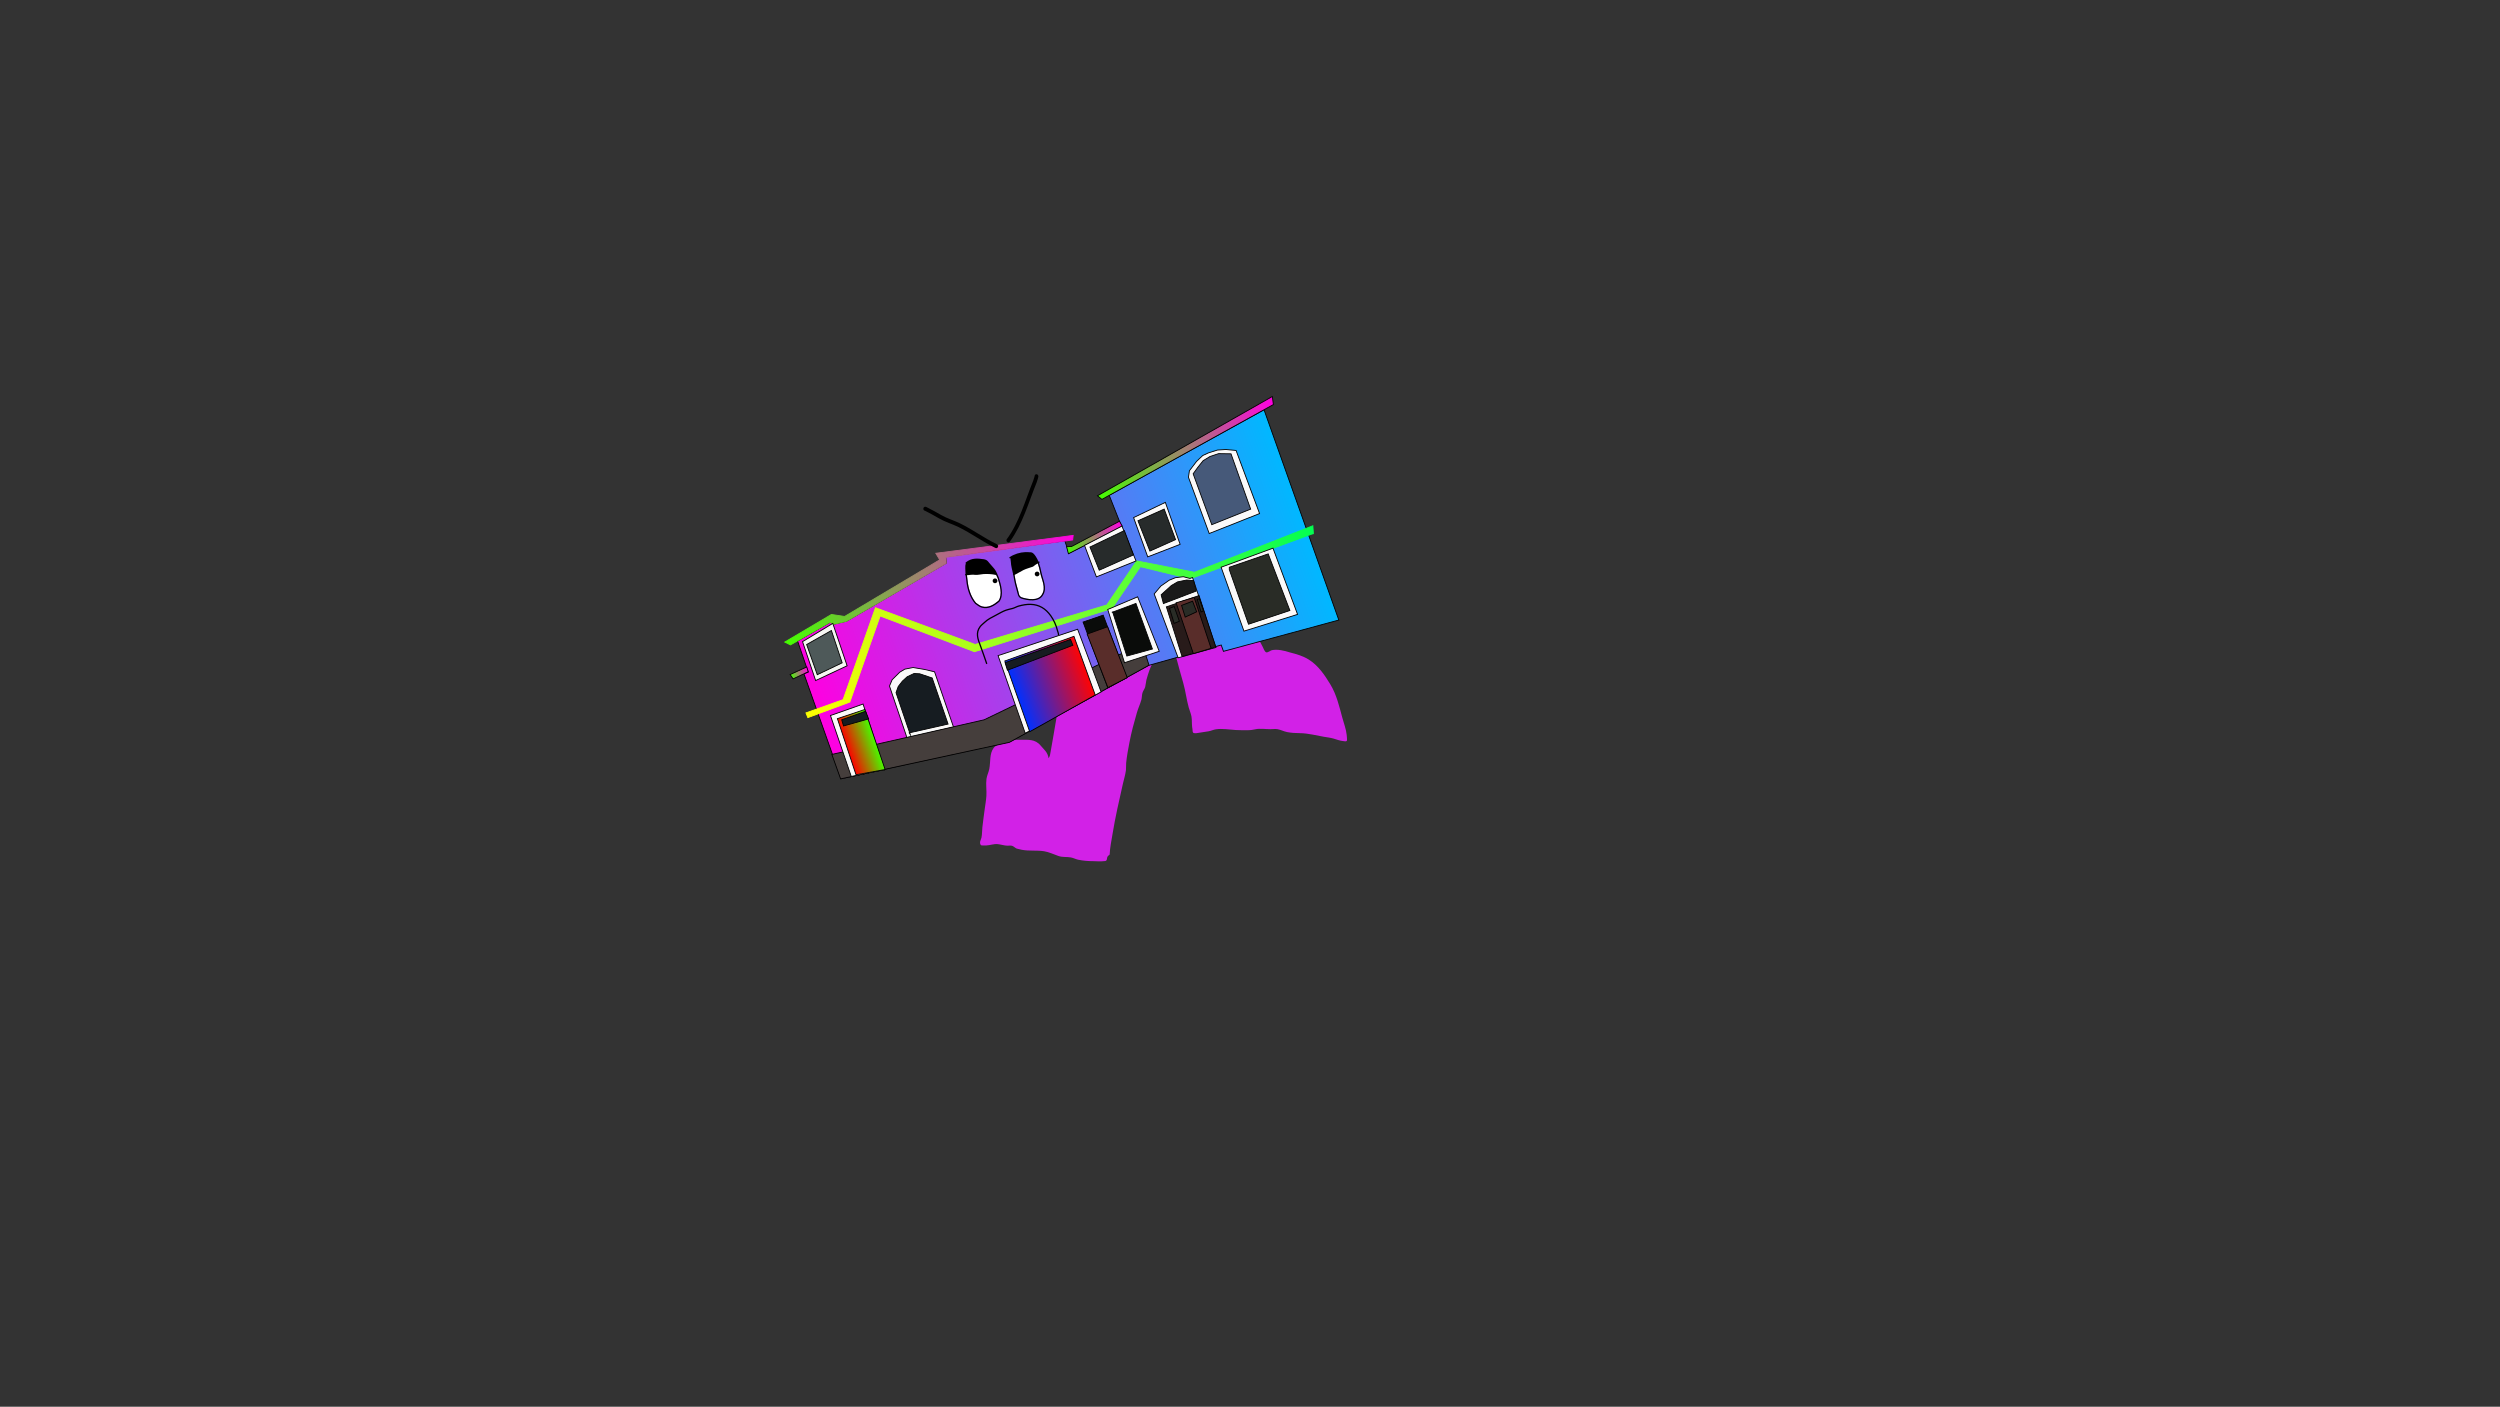 <svg version="1.1" xmlns="http://www.w3.org/2000/svg" xmlns:xlink="http://www.w3.org/1999/xlink" width="2878.25" height="1619.58" viewBox="0,0,2878.25,1619.58"><rect x="0" y="0" width="2878.25" height="1619.58" fill="#333333" stroke="none"/><defs><linearGradient x1="-184.955" y1="165.392" x2="382.415" y2="-34.224" gradientUnits="userSpaceOnUse" id="color-1"><stop offset="0" stop-color="#ff00e1"/><stop offset="1" stop-color="#00b8ff"/></linearGradient><linearGradient x1="-207.077" y1="148.653" x2="-187.319" y2="141.702" gradientUnits="userSpaceOnUse" id="color-2"><stop offset="0" stop-color="#45ff00"/><stop offset="1" stop-color="#ff00e1"/></linearGradient><linearGradient x1="-203.063" y1="152.372" x2="383.74" y2="-54.081" gradientUnits="userSpaceOnUse" id="color-3"><stop offset="0" stop-color="#feff00"/><stop offset="1" stop-color="#03ff51"/></linearGradient><linearGradient x1="-203.063" y1="152.372" x2="383.74" y2="-54.081" gradientUnits="userSpaceOnUse" id="color-4"><stop offset="0" stop-color="#feff00"/><stop offset="1" stop-color="#03ff51"/></linearGradient><linearGradient x1="-219.441" y1="93.623" x2="114.493" y2="-23.864" gradientUnits="userSpaceOnUse" id="color-5"><stop offset="0" stop-color="#45ff00"/><stop offset="1" stop-color="#ff00e1"/></linearGradient><linearGradient x1="-219.441" y1="93.623" x2="114.493" y2="-23.864" gradientUnits="userSpaceOnUse" id="color-6"><stop offset="0" stop-color="#45ff00"/><stop offset="1" stop-color="#ff00e1"/></linearGradient><linearGradient x1="110.063" y1="0.271" x2="175.148" y2="-22.628" gradientUnits="userSpaceOnUse" id="color-7"><stop offset="0" stop-color="#45ff00"/><stop offset="1" stop-color="#ff00e1"/></linearGradient><linearGradient x1="140.244" y1="-75.699" x2="355.215" y2="-151.331" gradientUnits="userSpaceOnUse" id="color-8"><stop offset="0" stop-color="#45ff00"/><stop offset="1" stop-color="#ff00e1"/></linearGradient><linearGradient x1="-142.245" y1="232.617" x2="-109.702" y2="221.168" gradientUnits="userSpaceOnUse" id="color-9"><stop offset="0" stop-color="#ff0000"/><stop offset="1" stop-color="#45ff00"/></linearGradient><linearGradient x1="53.752" y1="171.73" x2="134.112" y2="143.457" gradientUnits="userSpaceOnUse" id="color-10"><stop offset="0" stop-color="#0030ff"/><stop offset="1" stop-color="#ff0303"/></linearGradient></defs><g transform="translate(1117.373,629.809)"><g data-paper-data="{&quot;isPaintingLayer&quot;:true}" fill-rule="nonzero" stroke-linejoin="miter" stroke-miterlimit="10" stroke-dasharray="" stroke-dashoffset="0" style="mix-blend-mode: normal"><path d="M-1117.373,989.77v-1619.58h2878.25v1619.58z" fill="none" stroke="#000000" stroke-width="0" stroke-linecap="butt"/><path d="M-1117.373,989.77v-1619.58h2878.25v1619.58z" fill="none" stroke="#000000" stroke-width="0" stroke-linecap="butt"/><path d="M283.651,32.981c2.806,-0.704 5.61,-1.407 8.407,-2.145c1.399,-0.369 3.009,-0.254 4.32,-0.795c-0.268,-1.767 -0.535,-3.534 -0.803,-5.301c0,0 -0.217,-1.433 1.216,-1.65c1.433,-0.217 1.65,1.216 1.65,1.216c0.128,0.846 0.256,1.693 0.385,2.539c0.168,-0.068 0.352,-0.106 0.544,-0.106c0.651,0 1.202,0.429 1.385,1.02l0.88,2.625c1.832,3.342 3.655,6.689 5.48,10.035c3.962,7.266 5.91,15.845 8.454,23.672c1.089,3.351 0.476,7.206 1.192,10.556c0.788,3.687 4.031,5.795 5.669,8.92c1.722,3.285 2.983,7.125 4.677,10.518c2.716,7.275 5.475,13.949 9.215,20.746c0.971,1.764 1.971,5.311 3.921,6.314c1.663,0.855 5.247,-2.094 6.68,-2.397c6.461,-1.368 14.486,0.549 20.56,2.532c7.712,1.989 15.091,4.012 21.931,8.294c10.911,6.831 18.389,17.852 24.897,28.655c7.085,11.761 10.157,25.004 13.685,38.168c1.746,6.513 4.388,13.145 5.05,19.853c0.101,1.048 0.735,6.34 0.154,6.918c-0.983,0.979 -2.772,0.327 -4.156,0.23c-3.597,-0.253 -7.681,-1.882 -11.149,-2.873c-3.69,-1.054 -6.978,-1.389 -10.717,-2.013c-9.577,-1.597 -18.261,-4.108 -28.089,-4.237c-4.909,-0.065 -9.845,-0.277 -14.68,-1.245c-3.745,-0.75 -7.324,-2.684 -11.042,-3.334c-2.492,-0.436 -5.561,0.019 -8.09,0.019c-5.347,0 -11.873,-1.014 -17.104,0.055c-3.162,0.646 -5.416,1.104 -8.771,1.104c-4.662,-0 -9.404,0.098 -14.057,-0.202c-7.448,-0.48 -15.262,-1.873 -22.745,-0.839c-2.803,0.387 -5.527,1.718 -8.306,2.268c-4.788,0.948 -9.694,1.308 -14.502,2.248c-1.142,-0.189 -2.612,0.258 -3.425,-0.566c-0.896,-0.907 -0.595,-2.481 -0.824,-3.736c-0.716,-3.923 -0.687,-7.73 -0.804,-11.689c-0.149,-5.04 -2.205,-8.839 -3.525,-13.585c-2.584,-9.291 -3.652,-18.943 -6.312,-28.253c-5.564,-19.473 -10.934,-39.066 -15.096,-58.896c-2.371,-11.298 -5.709,-22.827 -6.325,-34.39c-0.47,-8.819 0.684,-17.497 1.696,-26.23c0.201,-1.736 0.1,-8.185 1.14,-9.379c2.503,-2.871 6.684,-0.422 9.61,-0.267c4.128,0.218 8.171,1.006 12.21,1.837c1.076,-0.819 2.747,0.496 4.089,0.822c0.108,0.026 0.215,0.052 0.323,0.078c1.169,0.23 2.341,0.447 3.516,0.639c4.271,0.699 8.567,0.99 12.794,1.871c3.18,0.421 6.342,0.949 9.319,1.819c1.828,-0.499 3.652,-0.988 5.473,-1.445zM295.6,32.899c-2.79,0.794 -5.619,1.481 -8.432,2.187c-1.393,0.35 -2.791,0.718 -4.191,1.096c2.956,1.261 5.77,2.682 8.823,3.637c0.424,-0.516 1.152,-0.516 1.152,-0.516l0.121,0.074c0.825,-0.267 3.383,-1.346 4.626,-0.624c-0.307,-2.029 -0.615,-4.058 -0.922,-6.086c-0.401,0.064 -0.802,0.125 -1.177,0.232z" data-paper-data="{&quot;index&quot;:null}" fill="#d221e7" stroke="none" stroke-width="1" stroke-linecap="butt"/><path d="M119.003,99.625c1.288,0.935 0.624,2.751 0.624,2.751l-0.623,1.704c4.439,-1.15 8.829,-6.458 12.915,-8.767c4.725,-2.67 9.16,-2.805 13.988,-4.053c2.936,-0.759 4.844,-3.953 7.571,-5.261c3.782,-1.814 8.418,-1.512 12.235,-0.427c6.349,1.856 13.38,0.755 19.86,0.755c3.218,0 7.049,0.851 10.201,0.026c3.055,-0.8 5.533,-1.812 8.753,-1.639c1.285,0.069 2.856,-0.706 3.845,0.453c0.986,1.156 0.718,3.472 1.006,5.233c1.059,6.476 1.979,13.392 1.988,20.026c0,5.328 0.545,11.36 -0.014,16.622c-0.601,5.662 -3.787,9.82 -5.455,14.921c-1.143,3.498 -2.524,7.409 -3.425,11.041c-0.361,1.456 -0.998,6.811 -1.383,8.077c-0.76,2.498 -2.404,4.333 -3.151,6.839c-0.743,2.495 -0.549,5.405 -1.247,7.926c-1.38,4.981 -3.648,9.626 -5.108,14.66c-3.262,11.247 -6.395,22.635 -8.617,34.395c-1.436,7.597 -3.049,15.863 -3.778,23.653c-0.152,1.627 -0.062,6.754 -0.248,8.248c-0.657,5.279 -2.392,10.725 -3.54,15.842c-4.326,19.286 -8.735,38.2 -11.943,57.893c-1.26,7.732 -2.944,15.563 -3.268,23.48c-0.848,0.852 -1.903,1.399 -2.545,2.555c-0.658,1.187 -0.367,3.245 -1.199,4.192c-0.856,0.974 -2.148,0.711 -3.242,0.863c-3.804,0.53 -7.856,0.005 -11.68,0.004c-5.744,-0.002 -11.869,-0.448 -17.557,-1.651c-2.844,-0.602 -5.608,-2.126 -8.459,-2.645c-4.799,-0.875 -9.499,-0.003 -14.242,-1.657c-5.412,-1.907 -11.154,-4.636 -16.703,-5.496c-8.433,-1.307 -16.973,-0.038 -25.477,-1.631c-0.156,-0.029 -5.857,-1.372 -5.933,-1.403c-1.823,-0.75 -3.378,-2.603 -5.233,-3.174c-1.799,-0.553 -3.682,-0.099 -5.523,-0.166c-3.77,-0.143 -7.364,-1.395 -11.104,-1.788c-4.443,-0.467 -8.684,1.339 -13.102,1.526c-0.778,0.033 -5.855,0.276 -6.358,-0.474c-2.125,-3.176 0.246,-5.994 0.789,-8.582c0.766,-3.648 0.625,-8.109 1.033,-11.876c0.73,-6.739 1.72,-13.444 2.579,-20.154c0.67,-5.233 1.686,-10.618 2.042,-15.909c0.427,-6.36 -0.749,-13.401 0.107,-19.662c0.545,-3.988 2.51,-7.6 3.252,-11.518c1.592,-8.402 0.039,-17.295 4.94,-23.972c2.151,-2.93 5.568,-3.891 8.201,-5.656c7.181,-4.744 15.526,-3.809 23.284,-3.809c7.981,0 16.382,-1.084 22.71,6.661c3.615,4.424 8.086,7.371 9.075,14.541c1.663,-2.061 1.905,-4.72 2.417,-7.662c0.921,-5.289 1.853,-10.575 2.78,-15.862c3.2,-18.258 6.236,-36.569 9.136,-54.925c0.674,-3.802 1.701,-7.821 2.084,-11.7c0.799,-8.091 0.417,-16.663 2.208,-24.604c0.578,-2.564 1.972,-4.683 2.475,-7.278c0.241,-1.246 0.093,-7.681 0.287,-8.283c0.446,-1.384 1.736,-1.856 2.415,-3.038c1.153,-2.008 1.688,-4.586 2.527,-6.882l0.879,-2.404c0,0 0.664,-1.816 1.952,-0.88z" data-paper-data="{&quot;index&quot;:null}" fill="#d221e7" stroke="none" stroke-width="1" stroke-linecap="butt"/><g><path d="M210.813,78.671l-0.892,-4.401l-9.333,-45.06c0,0 9.354,-8.912 15.108,-10.49c5.525,-1.514 18.757,1.207 18.757,1.207l10.805,53.937l-33.747,4.97l-1.29,0.804z" data-paper-data="{&quot;index&quot;:null}" fill="none" stroke="#000000" stroke-width="0" stroke-linecap="round"/><path d="M-161.68,86.651l4.827,2.081l14.226,-3.43l114.967,-66.906l-0.965,-7.22l137.172,-18.339l4.819,14.368l60.326,-31.303l-14.05,-35.559l178.249,-98.432l86.136,242.14l-132.838,36.027l-2.564,-7.287l-83.993,23.567l-158.443,87.241l-195.209,43.168l-42.795,-120.871l4.923,-1.918l-12.227,-35.814z" fill="url(#color-1)" stroke="#000000" stroke-width="1" stroke-linecap="round"/><path d="M-186.842,143.587l-17.455,8.194l-3.422,-4.953l19.115,-8.778z" fill="url(#color-2)" stroke="#000000" stroke-width="1" stroke-linecap="round"/><path d="M-189.496,190.934l42.778,-15.237l37.257,-105.841l114.803,42.313l151.551,-45.483l34.397,-50.725l66.543,13.066l136.304,-53.553l0.596,9.119l-2.881,0.827l-139.057,51.163l-57.206,-13.972l-32.549,48.022l-158.534,49.899l-108.563,-41.15l-34.877,99.079l-48.356,17.946z" fill="url(#color-3)" stroke="url(#color-4)" stroke-width="1" stroke-linecap="round"/><path d="M-161.665,86.543l-45.659,26.14l-6.567,-3.287l53.749,-31.785l15.18,2.309l109.489,-65.203l-4.523,-7.551l158.17,-20.571l-0.581,5.242l-145.919,19.992l0.393,6.952l-115.043,66.784l-15.195,3.48z" fill="url(#color-5)" stroke="url(#color-6)" stroke-width="1" stroke-linecap="round"/><path d="M110.552,-0.461l5.565,-0.092l55.406,-29.196l3.158,5.793l-61.989,31.698z" fill="url(#color-7)" stroke="#000000" stroke-width="1" stroke-linecap="round"/><path d="M146.114,-59.012l201.361,-114.318l1.211,9.276l-197.423,109.202z" fill="url(#color-8)" stroke="#000000" stroke-width="1" stroke-linecap="round"/><path d="M274.797,-15.565l-23.909,-64.776l1.101,-7.478l8.173,-10.712l7.124,-6.798l6.574,-3.059l10.411,-3.29l9.676,-0.606l11.764,1.086l27.045,72.629z" fill="#fbfafa" stroke="#000000" stroke-width="1" stroke-linecap="round"/><path d="M277.746,-25.745l-21.455,-58.596l5.661,-7.776l5.836,-7.278l7.825,-4.806l10.02,-3.339l14.254,0.209l22.597,63.698z" fill="#465979" stroke="#000000" stroke-width="1" stroke-linecap="round"/><path d="M241.297,-3.126l-37.281,14.422l-16.279,-45.21l36.561,-17.528z" fill="#fbfafa" stroke="#000000" stroke-width="1" stroke-linecap="round"/><path d="M236.03,-8.55l-29.508,13.18l-13.771,-34.898l30.172,-13.414z" fill="#272b2b" stroke="#000000" stroke-width="1" stroke-linecap="round"/><path d="M190.526,16.043l-45.622,18.29l-13.681,-36.235l43.107,-22.257z" fill="#fbfafa" stroke="#000000" stroke-width="1" stroke-linecap="round"/><path d="M187.516,9.079l-39.344,17.574l-10.684,-26.654l39.599,-18.97z" fill="#272b2b" stroke="#000000" stroke-width="1" stroke-linecap="round"/><path d="M-74.176,216.552l-19.139,-56.519l3.053,-7.232l8.708,-8.661l5.842,-3.548l9.599,-1.885l13.286,2.229l11.401,2.706l21.875,63.766l-53.847,12.414z" fill="#fbfafa" stroke="#000000" stroke-width="1" stroke-linecap="round"/><path d="M-69.343,215.971l-16.442,-48.325l2.555,-7.056l4.741,-6.146l5.648,-5.159l7.844,-3.692l6.463,0.338l14.386,4.828l18.288,53.04l-44.755,10.148z" fill="#161c21" stroke="#000000" stroke-width="1" stroke-linecap="round"/><path d="M-159.661,238.744l175.234,-39.821l182.067,-87.752l7.815,24.865l-160.701,88.818l-194.336,42.064z" fill="#453e3c" stroke="#000000" stroke-width="1" stroke-linecap="round"/><path d="M-99.023,256.826l-4.35,0.364l-33.954,6.908l-23.929,-70.134l37.523,-13.202z" fill="#fbfafa" stroke="#000000" stroke-width="1" stroke-linecap="round"/><path d="M-98.338,256.119l-33.523,6.01l-21.415,-64.581l31.555,-10.542z" fill="url(#color-9)" stroke="#000000" stroke-width="1" stroke-linecap="round"/><path d="M-117.339,197.872l-28.868,8.104l-2.121,-7.09l27.503,-9.863z" fill="#161c21" stroke="#000000" stroke-width="1" stroke-linecap="round"/><path d="M62.96,214.344l-31.247,-89.343l91.57,-30.351l27.051,72.114z" fill="#fbfafa" stroke="#000000" stroke-width="1" stroke-linecap="round"/><path d="M68.136,212.616l-28.653,-81.439l79.579,-28.371l24.497,67.508z" fill="url(#color-10)" stroke="#000000" stroke-width="1" stroke-linecap="round"/><path d="M117.827,113.082l-75.342,28.746l-2.706,-8.751l75.321,-26.686z" fill="#161c21" stroke="#000000" stroke-width="1" stroke-linecap="round"/><path d="M179.887,150.395l-21.91,11.44l-28.414,-75.459l23.137,-7.954z" fill="#0a0c0a" stroke="#000000" stroke-width="1" stroke-linecap="round"/><path d="M180.414,150.303l-22.242,11.557l-23.927,-61.644l23.518,-8.461z" fill="#592d2a" stroke="#000000" stroke-width="1" stroke-linecap="round"/><path d="M157.949,71.865l34.44,-14.542l24.863,62.714l-39.974,13.131z" fill="#fbfafa" stroke="#000000" stroke-width="1" stroke-linecap="round"/><path d="M162.681,75.238l27.718,-10.312l19.016,52.457l-29.425,8.113l-16.371,-50.775z" fill="#0a0c0a" stroke="#000000" stroke-width="1" stroke-linecap="round"/><path d="M239.002,127.498l-27.547,-73.525l7.644,-9.033l9.575,-6.727l7.189,-2.902l9.11,-1.153l7.604,1.989l2.989,-1.051l27.008,80.478z" fill="#fbfafa" stroke="#000000" stroke-width="1" stroke-linecap="round"/><path d="M243.499,125.963l-18.035,-57.094l37.582,-13.036l19.126,59.135z" fill="#281b1a" stroke="#000000" stroke-width="1" stroke-linecap="round"/><path d="M256.527,122.685l-19.84,-58.511l20.773,-6.189l19.507,58.628z" fill="#592d2a" stroke="#000000" stroke-width="1" stroke-linecap="round"/><path d="M234.476,68.497l5.958,16.935l-6.026,2.493l-5.353,-17.335z" fill="#292c26" stroke="#000000" stroke-width="1" stroke-linecap="round"/><path d="M242.972,67.187l12.668,-4.83l4.655,12.17l-13.147,6.118z" fill="#292c26" stroke="#000000" stroke-width="1" stroke-linecap="round"/><path d="M268.125,73.451l-2.706,1.325l-4.36,-14.512l2.383,-0.652z" fill="#292c26" stroke="#000000" stroke-width="1" stroke-linecap="round"/><path d="M259.913,50.638l-37.837,14.432l-2.616,-10.088l11.736,-10.66l7.112,-4.181l10.429,-2.177l8.083,0.701z" fill="#1a1a1a" stroke="#000000" stroke-width="1" stroke-linecap="round"/><path d="M348.204,1.29l28.316,76.24l-61.735,19.294l-26.268,-73.602z" fill="#fbfafa" stroke="#000000" stroke-width="1" stroke-linecap="round"/><path d="M297.912,23.275l44.78,-15.382l24.973,65.148l-47.612,15.818l-22.183,-63.051z" fill="#292c26" stroke="#000000" stroke-width="1" stroke-linecap="round"/><path d="M-158.584,87.91l16.489,48.781l-36.241,17.018l-15.082,-44.783z" fill="#f6f7f3" stroke="#000000" stroke-width="1" stroke-linecap="round"/><path d="M-188.673,112.198l28.483,-16.086l12.41,37.188l-28.656,13.676z" fill="#4e5959" stroke="#000000" stroke-width="1" stroke-linecap="round"/><path d="M-52.465,-41.791c-0.372,-0.059 -2.008,-0.438 -1.836,-2.483c0.194,-2.305 2.297,-2.118 2.297,-2.118l1.004,0.227c5.826,2.918 11.471,6.032 17.136,9.3c6.957,4.023 14.614,6.13 21.786,9.63c14.603,7.126 27.909,17.043 42.58,24.089c0,0 1.927,0.925 1.061,3.045c-0.866,2.119 -2.793,1.194 -2.793,1.194c-14.686,-7.053 -28.005,-16.984 -42.623,-24.11c-7.254,-3.536 -14.967,-5.695 -22.012,-9.751c-5.491,-3.168 -10.961,-6.189 -16.601,-9.024z" data-paper-data="{&quot;index&quot;:null}" fill="#000000" stroke="none" stroke-width="1" stroke-linecap="butt"/><path d="M76.477,-83.695c2.079,0.69 1.564,2.869 1.564,2.869l-0.478,1.991c-0.46,1.439 -0.92,2.879 -1.38,4.318c-9.386,23.093 -16.337,48.535 -30.978,68.387c0,0 -1.284,1.738 -2.998,0.254c-1.714,-1.484 -0.43,-3.222 -0.43,-3.222c14.414,-19.471 21.157,-44.632 30.397,-67.299c0.441,-1.385 0.883,-2.77 1.325,-4.155l0.384,-1.654c0,0 0.515,-2.179 2.594,-1.489z" data-paper-data="{&quot;index&quot;:null}" fill="#000000" stroke="none" stroke-width="1" stroke-linecap="butt"/><path d="M15.355,15.5c3.429,0.795 4.42,2.679 6.644,5.328c4.032,4.802 6.895,9.364 9.311,15.177c2.4,7.68 5.833,18.709 0.907,25.84c-5.444,4.536 -11.568,8.504 -18.976,6.554c-2.423,-0.638 -4.922,-2.772 -6.984,-4.176c-5.991,-7.186 -8.849,-16.751 -9.713,-25.929c-0.71,-4.615 -1.071,-9.098 -1.133,-13.762c-0.035,-2.59 -0.216,-4.884 1.833,-6.605l0.466,-0.543c0,0 0.108,-0.13 0.16,-0.318c5.367,-3.223 11.212,-2.499 17.485,-1.567z" data-paper-data="{&quot;noHover&quot;:false,&quot;origItem&quot;:[&quot;Path&quot;,{&quot;applyMatrix&quot;:true,&quot;segments&quot;:[[[463.02145,118.92474],[11.94148,-3.76279],[-0.18782,0.34138]],[462.56327,119.46889],[[461.40637,120.30632],[0,0],[-4.78797,2.38894]],[[454.7767,132.28436],[1.14195,-5.05316],[-2.05618,9.09862]],[[450.59007,159.5336],[0.77318,-9.30587],[-2.60543,18.25199]],[[457.33707,214.37126],[-8.29546,-16.77166],[3.35404,3.69263]],[[468.94246,225.73925],[-4.41495,-2.37184],[13.49664,7.25079]],[[508.8316,221.85864],[-12.70549,6.27955],[12.90926,-11.56875]],[[519.07651,171.27858],[1.08192,16.05697],[-1.9841,-12.43181]],[[508.09898,137.49402],[5.59959,11.22069],[-3.08854,-6.18895]],[[497.69355,124.0439],[6.29819,3.14621],[-11.7641,-4.74133]]],&quot;closed&quot;:true}]}" fill="#ffffff" stroke="none" stroke-width="0.5" stroke-linecap="butt"/><path d="M67.928,7.453c2.995,-0.397 4.473,1.922 5.972,4.176c3.479,5.232 5.098,11.583 6.301,17.66c1.614,8.142 6.967,17.331 2.108,25.175c-4.13,8.041 -16.953,5.624 -23.617,3.42c-3.092,-1.468 -2.93,-4.332 -3.839,-7.342c-1.669,-5.528 -3.05,-11.143 -3.913,-16.848c-0.844,-5.56 -2.872,-11.224 -3.085,-16.828c-0.034,-0.895 -0.916,-4.456 -0.25,-5.115c0.01,-0.01 0.02,-0.019 0.03,-0.029c0.33,-0.19 0.667,-0.375 1.006,-0.553c0.249,-0.101 0.499,-0.206 0.72,-0.351l0.122,-0.076c5.649,-2.756 12.349,-3.963 18.443,-3.29z" data-paper-data="{&quot;noHover&quot;:false,&quot;origItem&quot;:[&quot;Path&quot;,{&quot;applyMatrix&quot;:true,&quot;segments&quot;:[[[566.35295,130.72043],[12.27227,-2.72292],[0,0]],[[566.08002,130.81116],[0,0],[-0.49701,0.17916]],[[564.51821,131.15611],[0.53239,-0.0809],[-0.7424,0.18804]],[[562.30763,131.75969],[0.73107,-0.21435],[-0.02414,0.0137]],[[562.23565,131.80185],[0.02385,-0.01442],[-1.60395,0.96966]],[[560.34435,141.85964],[0.35189,-1.75725],[-2.20257,10.99907]],[[558.52911,175.96742],[0.95361,-11.20702],[-0.98546,11.49706]],[[558.25012,210.46726],[-0.66539,-11.52947],[0.36236,6.27868]],[[562.26585,226.51965],[-5.32806,-4.29887],[11.93061,7.39711]],[[609.69817,230.88926],[-11.78467,13.70908],[13.11047,-12.98617]],[[617.29234,181.04419],[-0.66268,16.58674],[0.49649,-12.38105]],[[613.32811,143.83386],[4.32361,11.79936],[-1.86229,-5.08228]],[[603.68782,132.93587],[6.0106,0.62561],[-11.53671,-4.15555]]],&quot;closed&quot;:true}]}" fill="#ffffff" stroke="none" stroke-width="0.5" stroke-linecap="butt"/><path d="M25.526,39.526c-0.354,-1.477 0.555,-2.961 2.032,-3.316c1.477,-0.354 2.961,0.555 3.316,2.032c0.355,1.477 -0.555,2.961 -2.032,3.316c-1.477,0.354 -2.961,-0.555 -3.316,-2.032z" fill="#000000" stroke="none" stroke-width="0.5" stroke-linecap="butt"/><path d="M73.982,31.656c-0.355,-1.477 0.555,-2.961 2.032,-3.316c1.477,-0.354 2.961,0.555 3.316,2.032c0.355,1.477 -0.555,2.961 -2.032,3.316c-1.477,0.354 -2.961,-0.555 -3.316,-2.032z" fill="#000000" stroke="none" stroke-width="0.5" stroke-linecap="butt"/><path d="M18.766,134.698c-0.706,0.252 -0.958,-0.454 -0.958,-0.454l-0.043,-0.121c-2.395,-6.712 -4.528,-13.52 -7.084,-20.174c-3.028,-7.881 -5.879,-15.374 -0.167,-22.835c1.419,-1.853 3.444,-3.276 5.106,-4.901c3.759,-3.667 8.775,-6.054 13.389,-8.469c3.886,-2.034 7.527,-4.331 11.691,-5.778c2.427,-0.843 4.817,-1.305 7.289,-1.925c2.551,-0.639 4.787,-2.141 7.338,-2.829c4.449,-1.199 9.215,-2.105 13.823,-1.975c10.253,0.316 17.867,5.127 23.735,13.327c3.463,4.848 6.413,11.156 7.788,16.977c0.402,1.703 1.277,3.345 1.332,5.09c0,0 0.016,0.75 -0.734,0.766c-0.75,0.016 -0.766,-0.734 -0.766,-0.734c-0.011,-1.583 -0.925,-3.224 -1.292,-4.776c-1.33,-5.626 -4.192,-11.766 -7.548,-16.449c-5.579,-7.799 -12.772,-12.455 -22.557,-12.701c-4.462,-0.126 -9.083,0.763 -13.391,1.924c-2.553,0.688 -4.786,2.186 -7.343,2.83c-2.437,0.614 -4.789,1.06 -7.183,1.892c-4.092,1.422 -7.669,3.69 -11.488,5.69c-4.474,2.343 -9.396,4.647 -13.036,8.213c-1.605,1.568 -3.597,2.946 -4.962,4.739c-5.341,7.016 -2.462,14.002 0.375,21.387c2.56,6.666 4.698,13.484 7.097,20.208l0.043,0.121c0,0 0.252,0.706 -0.454,0.958z" fill="#000000" stroke="none" stroke-width="0.5" stroke-linecap="butt"/><path d="M-6.317,32.121c-0.252,-0.706 0.454,-0.958 0.454,-0.958l0.105,-0.029c-0.172,-2.164 -0.269,-4.335 -0.292,-6.55c-0.022,-2.081 -0.06,-3.96 0.687,-5.6l0,-0c-0.076,-0.044 -0.153,-0.107 -0.228,-0.196c-0.483,-0.574 0.091,-1.057 0.091,-1.057c6.573,-5.41 13.3,-4.775 21.131,-3.655c3.232,0.751 3.857,1.634 5.911,4.187c1.875,2.33 4.035,4.504 5.912,6.825c2.421,2.993 3.768,6.928 5.218,10.419c2.603,8.312 6.006,19.642 0.62,27.311c-5.792,4.911 -12.522,9.151 -20.447,6.977c-2.658,-0.729 -5.333,-2.942 -7.58,-4.509c-6.274,-7.406 -9.266,-17.274 -10.16,-26.8c-0.305,-1.973 -0.549,-3.92 -0.734,-5.868c-0.227,0.004 -0.539,-0.077 -0.689,-0.498zM29.094,32.148c-4.211,-1.083 -9.928,-1.314 -14.323,-1.022c-3.166,0.211 -6.505,1.255 -9.658,0.892c-2.822,-0.518 -6.24,0.208 -9.243,0.448c0.182,1.936 0.423,3.872 0.725,5.837c0.863,9.178 3.69,18.688 9.68,25.874c2.062,1.404 4.546,3.535 6.969,4.173c7.408,1.95 13.496,-2.006 18.941,-6.542c4.926,-7.131 1.478,-18.107 -0.922,-25.787c-0.563,-1.355 -1.149,-2.64 -1.767,-3.875c-0.211,0.051 -0.402,0.004 -0.402,0.004z" fill="#000000" stroke="none" stroke-width="0.5" stroke-linecap="butt"/><path d="M79.533,17.167c0.252,0.706 -0.454,0.958 -0.454,0.958l-0.121,0.043c-0.059,0.019 -0.118,0.039 -0.18,0.061c1.277,3.5 2.131,7.175 2.847,10.784c1.714,8.652 7.037,17.787 1.958,26.153c-4.669,8.739 -17.927,6.575 -25.44,4.06c-3.661,-1.794 -3.613,-4.691 -4.691,-8.27c-1.688,-5.603 -3.071,-11.256 -3.945,-17.037c-0.071,-0.473 -0.151,-0.945 -0.237,-1.419c-0.134,-0.06 -0.264,-0.176 -0.359,-0.385c-0.176,-0.388 -0.031,-0.656 0.126,-0.815c-0.969,-4.761 -2.46,-9.552 -2.645,-14.342c-0.042,-1.08 -0.455,-2.717 -0.437,-4.137c-0.041,0.027 -0.081,0.055 -0.122,0.082c0,0 -0.621,0.42 -1.041,-0.201c-0.42,-0.621 0.201,-1.041 0.201,-1.041c0.563,-0.381 1.143,-0.745 1.738,-1.091c0.257,-0.221 0.576,-0.368 0.903,-0.507c0.379,-0.205 0.764,-0.403 1.153,-0.594l0.103,-0.064c0,0 0.086,-0.054 0.215,-0.09l-0,0c5.793,-2.771 12.611,-4.02 18.81,-3.31c3.543,-0.395 5.433,2.154 7.214,4.842c1.249,1.886 2.265,3.901 3.111,5.993c0.071,-0.029 0.141,-0.056 0.21,-0.083l0.121,-0.043c0,0 0.706,-0.252 0.958,0.454zM71.957,22.56c-3.692,1.367 -7.484,2.217 -11.057,3.956c-3.474,1.69 -6.688,3.898 -10.18,5.59c0.099,0.53 0.191,1.06 0.271,1.589c0.863,5.705 2.222,11.278 3.891,16.806c0.909,3.01 0.734,5.868 3.826,7.336c6.664,2.204 19.441,4.629 23.571,-3.411c4.859,-7.844 -0.512,-16.979 -2.125,-25.12c-0.692,-3.493 -1.51,-7.066 -2.742,-10.467c-1.914,0.986 -4.255,2.634 -5.455,3.722z" fill="#000000" stroke="none" stroke-width="0.5" stroke-linecap="butt"/></g></g></g></svg>